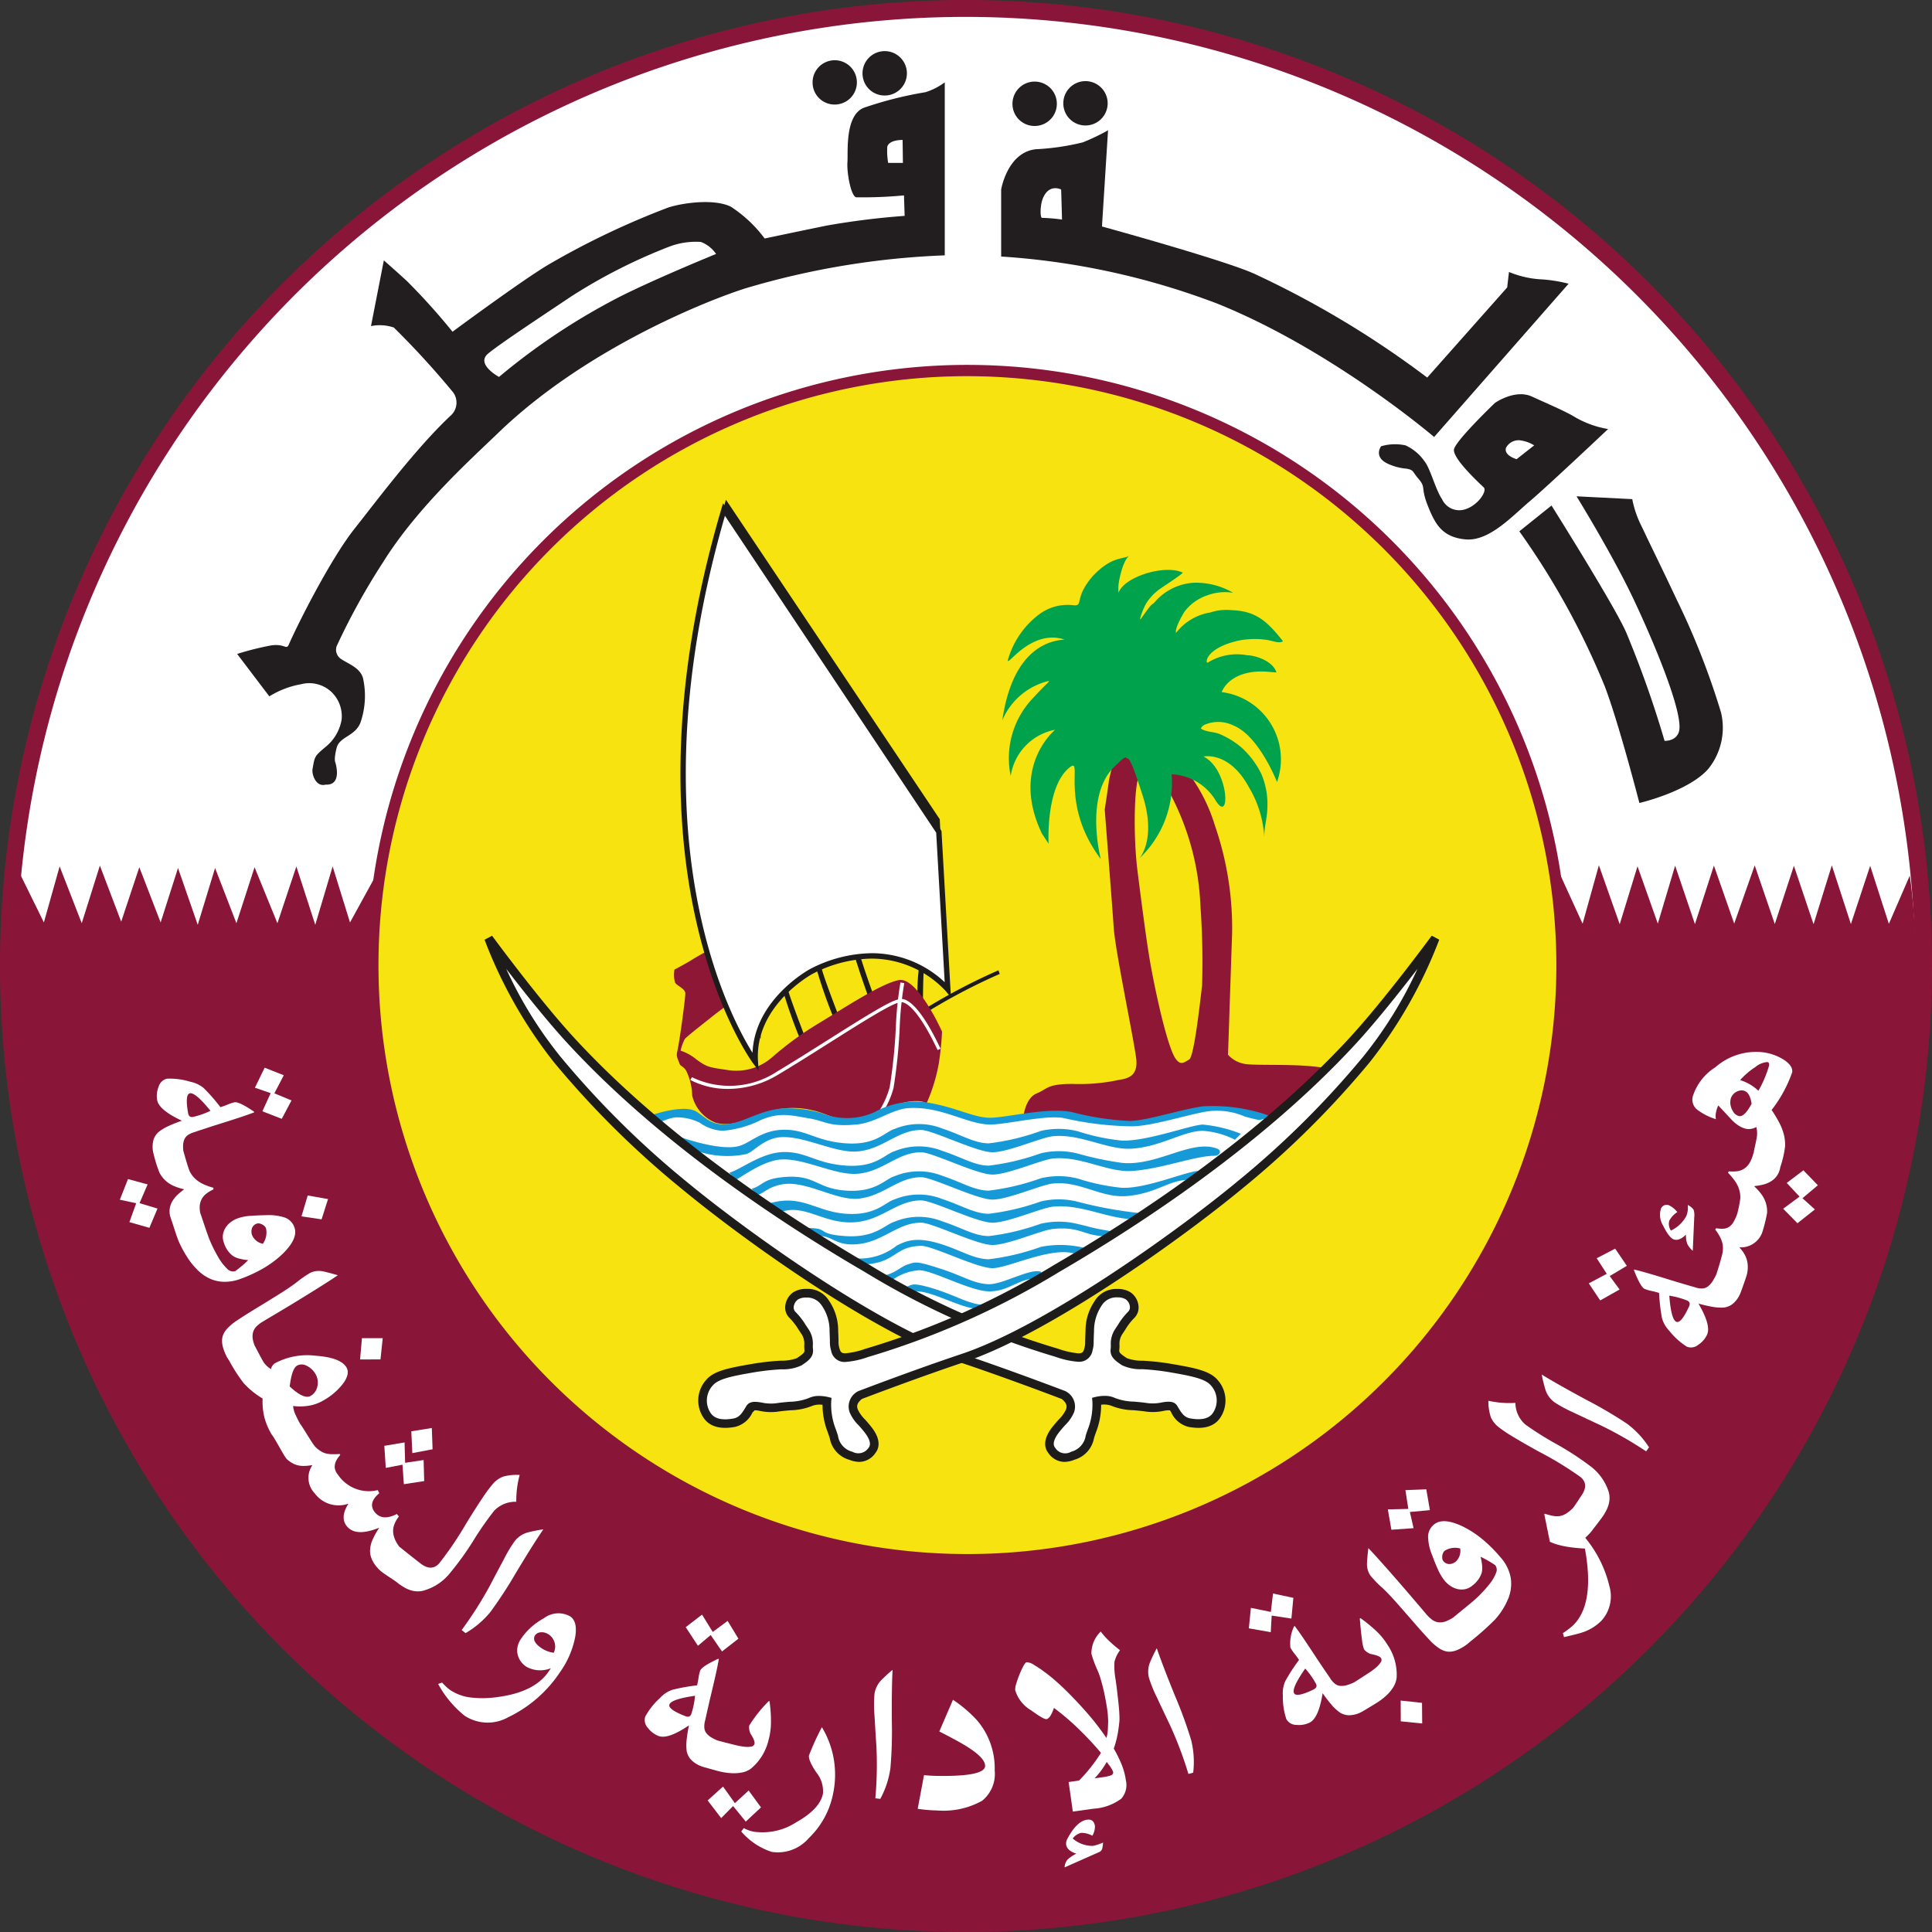<svg xmlns="http://www.w3.org/2000/svg" width="186.049" height="186.049" viewBox="0 0 186.049 186.049">
  <rect x="0" y="0" width="186.049" height="186.049" fill="#333333" stroke="none"/>
  <g id="menu-logo" transform="translate(-621.309 -197.229)">
    <g id="Group_1" data-name="Group 1" transform="translate(621.728 198.051)">
      <path id="Path_1" data-name="Path 1" d="M808.008,291.871c0,50.646-41.458,91.7-92.6,91.7s-92.6-41.058-92.6-91.7,41.458-91.7,92.6-91.7S808.008,241.226,808.008,291.871Z" transform="translate(-622.808 -200.169)" fill="#fff"/>
    </g>
    <g id="Group_4" data-name="Group 4" transform="translate(622.033 280.546)">
      <g id="Group_3" data-name="Group 3" transform="translate(0)">
        <g id="Group_2" data-name="Group 2">
          <path id="Path_2" data-name="Path 2" d="M625.132,496.274l2.269,4.611,1.517-5.393,2.128,5.47,1.747-5.547,2.053,5.4,1.745-5.245,2.053,5.318,1.673-5.242,1.9,5.47,1.67-5.47,2.055,5.319,1.747-5.395,2.2,5.395,1.824-5.47,1.822,5.621,1.673-5.621,1.672,5.393,2.621-4.767s-5.713,66.142,63.575,66.142c0,0,53.691-9.582,50.548-63.129l-.517-3.524,2.47,5.4,1.568-5.629,2.006,5.679,1.713-5.581L782.821,501l1.666-5.58,1.908,5.63,1.827-5.638L790.177,501l1.974-5.608,1.935,5.65,1.839-5.608,1.893,5.626,1.76-5.668,1.837,5.65,1.855-5.608,1.8,5.586,2.014-4.641s11.675,71.555-65.855,97.85c0,0-62.078,20.6-103.283-39.849,0,0-15-19.927-13.995-56.9Z" transform="translate(-623.899 -495.375)" fill="#891638"/>
        </g>
      </g>
    </g>
    <g id="Group_7" data-name="Group 7" transform="translate(657.208 232.91)">
      <g id="Group_6" data-name="Group 6" transform="translate(0 0)">
        <g id="Group_5" data-name="Group 5">
          <path id="Path_3" data-name="Path 3" d="M749.772,382.168a57.26,57.26,0,1,1,57.25,57.26A57.255,57.255,0,0,1,749.772,382.168Z" transform="translate(-749.772 -324.913)" fill="#f6e30f"/>
        </g>
      </g>
    </g>
    <g id="Group_10" data-name="Group 10" transform="translate(656.665 232.369)">
      <g id="Group_9" data-name="Group 9" transform="translate(0)">
        <g id="Group_8" data-name="Group 8">
          <path id="Path_4" data-name="Path 4" d="M805.622,438.574a57.8,57.8,0,1,1,57.813-57.8A57.865,57.865,0,0,1,805.622,438.574Zm0-114.515a56.715,56.715,0,1,0,56.726,56.713A56.774,56.774,0,0,0,805.622,324.06Z" transform="translate(-747.828 -322.976)" fill="#891638"/>
        </g>
      </g>
    </g>
    <g id="Group_43" data-name="Group 43" transform="translate(644.148 202.209)">
      <g id="Group_17" data-name="Group 17" transform="translate(55.412 0.869)">
        <g id="Group_13" data-name="Group 13">
          <g id="Group_12" data-name="Group 12">
            <g id="Group_11" data-name="Group 11">
              <path id="Path_5" data-name="Path 5" d="M901.325,220.267a2.133,2.133,0,1,1,2.126,2.11A2.117,2.117,0,0,1,901.325,220.267Z" transform="translate(-901.325 -218.159)" fill="#221e20"/>
            </g>
          </g>
        </g>
        <g id="Group_16" data-name="Group 16" transform="translate(2.126 2.108)">
          <g id="Group_15" data-name="Group 15">
            <g id="Group_14" data-name="Group 14">
              <path id="Path_6" data-name="Path 6" d="M908.934,225.7" transform="translate(-908.934 -225.701)" fill="#221e20"/>
            </g>
          </g>
        </g>
      </g>
      <g id="Group_24" data-name="Group 24" transform="translate(60.221 0)">
        <g id="Group_20" data-name="Group 20">
          <g id="Group_19" data-name="Group 19">
            <g id="Group_18" data-name="Group 18">
              <path id="Path_7" data-name="Path 7" d="M918.534,217.158a2.137,2.137,0,1,1,2.138,2.11A2.124,2.124,0,0,1,918.534,217.158Z" transform="translate(-918.534 -215.051)" fill="#221e20"/>
            </g>
          </g>
        </g>
        <g id="Group_23" data-name="Group 23" transform="translate(2.138 2.107)">
          <g id="Group_22" data-name="Group 22">
            <g id="Group_21" data-name="Group 21">
              <path id="Path_8" data-name="Path 8" d="M926.184,222.592" transform="translate(-926.184 -222.592)" fill="#221e20"/>
            </g>
          </g>
        </g>
      </g>
      <g id="Group_27" data-name="Group 27" transform="translate(74.661 2.936)">
        <g id="Group_26" data-name="Group 26">
          <g id="Group_25" data-name="Group 25">
            <path id="Path_9" data-name="Path 9" d="M970.209,227.657a2.137,2.137,0,1,1,2.139,2.114A2.121,2.121,0,0,1,970.209,227.657Z" transform="translate(-970.209 -225.556)" fill="#221e20"/>
          </g>
        </g>
      </g>
      <g id="Group_30" data-name="Group 30" transform="translate(79.557 2.891)">
        <g id="Group_29" data-name="Group 29">
          <g id="Group_28" data-name="Group 28">
            <path id="Path_10" data-name="Path 10" d="M987.728,227.51a2.135,2.135,0,1,1,2.147,2.1A2.127,2.127,0,0,1,987.728,227.51Z" transform="translate(-987.728 -225.398)" fill="#221e20"/>
          </g>
        </g>
      </g>
      <g id="Group_33" data-name="Group 33" transform="translate(123.468 42.814)">
        <g id="Group_32" data-name="Group 32">
          <g id="Group_31" data-name="Group 31">
            <path id="Path_11" data-name="Path 11" d="M1150.375,368.259l5.366.272a9.936,9.936,0,0,0,.935,2.687c.827,1.765,1.755,3.611,3.34,6.977a72.736,72.736,0,0,1,4.274,10.884,6.312,6.312,0,0,1-1.241,5.446c-1.931,2.179-6.621,3.267-6.621,3.267s-2.01-7.806-3.352-11.279a73.453,73.453,0,0,0-8.21-14.882l3.1-2.485s6.151,9.782,7.2,12.244a100.223,100.223,0,0,1,3.687,10.419s1.323.066,1.433-1.162c.16-1.986-2.348-8.091-4.407-12.453C1153.836,373.861,1150.375,368.259,1150.375,368.259Z" transform="translate(-1144.864 -368.259)" fill="#221e20"/>
          </g>
        </g>
      </g>
      <g id="Group_36" data-name="Group 36" transform="translate(73.574 7.565)">
        <g id="Group_35" data-name="Group 35">
          <g id="Group_34" data-name="Group 34">
            <path id="Path_12" data-name="Path 12" d="M1018.481,256.486a9.443,9.443,0,0,1-3.262-.717l-.173,1.488-7.7,8.68a91.611,91.611,0,0,0-16.659-10c-2.935-1.327-14.662-4.55-14.662-4.55l.585-9.262a20.79,20.79,0,0,1-2.425,1.16,23.424,23.424,0,0,1-4.518.662c-2.76.294-3.35,3.884-3.35,3.884v6.449a71.238,71.238,0,0,1,20.848,4.549c11.06,4.464,20.846,12.829,20.846,12.829l12.951-14.76A14.394,14.394,0,0,0,1018.481,256.486Zm-48.223-5.93c-.212,0-.192-1.256.085-1.9.611-1.436,1.752-.828,1.752-.828l.085,2.891A17.706,17.706,0,0,0,970.259,250.556Z" transform="translate(-966.32 -242.122)" fill="#221e20"/>
          </g>
        </g>
      </g>
      <g id="Group_39" data-name="Group 39" transform="translate(109.951 32.987)">
        <g id="Group_38" data-name="Group 38">
          <g id="Group_37" data-name="Group 37">
            <path id="Path_13" data-name="Path 13" d="M1115.38,335.3c-.823-.528-3.008-1.454-4.136-1.978-1.644-.766-3.584.609-3.584.609s-3.666,3.508-3.931,4.43c-.235.856,2.51,3.366,2.861,3.707.335.337-.515,1.65-1.679,2.063a1.825,1.825,0,0,1-2.344-.943c-.583-.838-1.11-2.839-1.6-3.517a4.542,4.542,0,0,0-1.912-1.656,4.756,4.756,0,0,0-2.354.085s-.748.991.589,1.655a5.36,5.36,0,0,0,1.9.507c.679.144.5.261,1.1.957.763.883.2.815.9,2.584s1.38,3.062,3.651,3.266,4.493-2.252,6.184-3.68,7.535-6.946,7.535-6.946A9.471,9.471,0,0,1,1115.38,335.3Zm-5.63,4.044s-1.239-.34-1.025-1.088a1.369,1.369,0,0,1,1.286-.734,3.324,3.324,0,0,1,1.431.493Z" transform="translate(-1096.493 -333.093)" fill="#221e20"/>
          </g>
        </g>
      </g>
      <g id="Group_42" data-name="Group 42" transform="translate(0 2.948)">
        <g id="Group_41" data-name="Group 41">
          <g id="Group_40" data-name="Group 40">
            <path id="Path_14" data-name="Path 14" d="M769.322,226.55a36.487,36.487,0,0,0-5.939,1.5c-1.85.748-1.506,4.284-1.579,5.239s.316,3.22.831,3.382a42.028,42.028,0,0,0,4.615-.183l.062,1.972a74.444,74.444,0,0,0-7.528.939c-2.848.584-5.952,1.24-5.952,1.24a12.582,12.582,0,0,0-3.258-3.063c-1.51-.749-4.39-.428-5.992.068a77.3,77.3,0,0,0-11.571,5.511c-2.619,1.562-9.237,6.463-9.237,6.463a62.012,62.012,0,0,0-4.409-4.9c-1.325-1.207-2.205-1.973-2.205-1.973l-1.237,6.33a4.216,4.216,0,0,1,2.2.138,81.913,81.913,0,0,1,5.721,6.257,1.674,1.674,0,0,1-.276,2.249c-3.386,3.182-7.221,8.341-9.169,10.788-2.344,2.927-5.529,9.263-6.4,11.256-.232.517-.414-.139-1.715.066a27.823,27.823,0,0,0-3.25.817l3.1,4.084a8.677,8.677,0,0,1,3.078-1.173,3.117,3.117,0,0,1,2.92.766,3.25,3.25,0,0,1,.964,2.649,4.316,4.316,0,0,1-1.581,2.655c-1.04.882-1.013.893-1.222,2.12-.081.517.339,1.739,1.256,1.483,1.679.089.929-2.173.929-2.173s-.141-.274.137-1.363,1.718-1.09,2.273-2.379a7.884,7.884,0,0,0,.267-4.335c-.284-1.024-1.436-1.381-2.128-1.856a1.065,1.065,0,0,1-.412-1.225,64.438,64.438,0,0,1,4.48-8.1c3.3-5.308,8.661-10.1,11.019-12.383,8.469-8.2,20.3-12.848,23.882-13.981a77.231,77.231,0,0,1,19.18-3.173V225.6A6.178,6.178,0,0,1,769.322,226.55Zm-3.595,6.808a6.338,6.338,0,0,1-.083-1.57c.208-.68,1.472-.638,1.472-.638l.03,2.208Zm-25.71,12.82a62.91,62.91,0,0,0-11.765,7.791s-2.29-1.228-1.04-2.255c1.235-1.017,5.262-3.663,8-5.5a52.42,52.42,0,0,1,9.372-4.766,7.2,7.2,0,0,1,3.106-.478,3.085,3.085,0,0,1,1.463,1.159S743.556,244.408,740.018,246.179Z" transform="translate(-703.036 -225.6)" fill="#221e20"/>
          </g>
        </g>
      </g>
    </g>
    <g id="Group_46" data-name="Group 46" transform="translate(621.309 197.229)">
      <g id="Group_45" data-name="Group 45" transform="translate(0)">
        <g id="Group_44" data-name="Group 44">
          <path id="Path_15" data-name="Path 15" d="M714.327,383.278a93.025,93.025,0,1,1,93.031-93.024A93.126,93.126,0,0,1,714.327,383.278Zm0-184.423a91.4,91.4,0,1,0,91.4,91.4A91.5,91.5,0,0,0,714.327,198.855Z" transform="translate(-621.309 -197.229)" fill="#891638"/>
        </g>
      </g>
    </g>
    <g id="Group_151" data-name="Group 151" transform="translate(667.965 245.351)">
      <g id="Group_49" data-name="Group 49" transform="translate(42.702 45.319)">
        <g id="Group_48" data-name="Group 48">
          <g id="Group_47" data-name="Group 47">
            <path id="Path_16" data-name="Path 16" d="M941.265,535.45l-.192-.317a57.5,57.5,0,0,1,6.785-3.529l.133.346A57.081,57.081,0,0,0,941.265,535.45Z" transform="translate(-941.073 -531.604)" fill="#1d1c1a"/>
          </g>
        </g>
      </g>
      <g id="Group_62" data-name="Group 62" transform="translate(28.692 43.752)">
        <g id="Group_52" data-name="Group 52" transform="translate(0 3.352)">
          <g id="Group_51" data-name="Group 51">
            <g id="Group_50" data-name="Group 50">
              <path id="Path_17" data-name="Path 17" d="M892.566,542.655a47.477,47.477,0,0,1-1.628-4.662h.518c.02.275.836,2.512,1.593,4.475Z" transform="translate(-890.938 -537.993)" fill="#1d1c1a"/>
            </g>
          </g>
        </g>
        <g id="Group_55" data-name="Group 55" transform="translate(13.015 1.178)">
          <g id="Group_54" data-name="Group 54">
            <g id="Group_53" data-name="Group 53">
              <path id="Path_18" data-name="Path 18" d="M938.029,533.376l-.517,0a17.446,17.446,0,0,1,.151-3.158l.465.226C938.08,530.613,938.037,532.074,938.029,533.376Z" transform="translate(-937.512 -530.214)" fill="#1d1c1a"/>
            </g>
          </g>
        </g>
        <g id="Group_58" data-name="Group 58" transform="translate(3.286 1.447)">
          <g id="Group_57" data-name="Group 57">
            <g id="Group_56" data-name="Group 56">
              <path id="Path_19" data-name="Path 19" d="M904.325,535.836a47.5,47.5,0,0,1-1.627-4.661h.517c.02.275.836,2.513,1.593,4.476Z" transform="translate(-902.698 -531.175)" fill="#1d1c1a"/>
            </g>
          </g>
        </g>
        <g id="Group_61" data-name="Group 61" transform="translate(6.935)">
          <g id="Group_60" data-name="Group 60">
            <g id="Group_59" data-name="Group 59">
              <path id="Path_20" data-name="Path 20" d="M917.116,530.194c-.319-.891-1.363-3.825-1.363-4.2h.517c.018.249.7,2.258,1.333,4.02Z" transform="translate(-915.753 -525.998)" fill="#1d1c1a"/>
            </g>
          </g>
        </g>
      </g>
      <g id="Group_65" data-name="Group 65" transform="translate(18.245 43.456)">
        <g id="Group_64" data-name="Group 64">
          <g id="Group_63" data-name="Group 63">
            <path id="Path_21" data-name="Path 21" d="M856.755,524.939s-1,.545-1.517.875-1.637.917-1.637.917a2.822,2.822,0,0,0,.057,1.253c.2.321.99.584.99,1.041s-.521,4.467-.787,5.638c-.1.459.067.657.2,1.053s.266.192.655.721a5.809,5.809,0,0,1,.592,2.423,3.725,3.725,0,0,0,2.287,2.624c1.055.279,2.239.085,4.2-.786a8.283,8.283,0,0,1,5.182-.4c1.7.4,2.426,1.245,4.592.79,1.2-.264,3.076-1.443,4.586-1.64s1.706.2,1.706.2a16.669,16.669,0,0,0,1.183-3.8,28.633,28.633,0,0,0,.326-3.144s-2.36-5.3-4.165-4.96c-1.617.309-4.816,2.4-7.505,4.036a31.551,31.551,0,0,0-4.719,3.416,5.227,5.227,0,0,1-4.151,1.223c-1.832-.275-2.055-.251-3.109-1.031a4.73,4.73,0,0,0-1.529-.851,4.7,4.7,0,0,1,.4-1.113c.2-.258,1.768-1.472,2.412-1.989.856-.686,1.458-1.114,1.458-1.114a15.8,15.8,0,0,0-.6-1.546,3.947,3.947,0,0,1-.531-1.438C856.985,526.089,856.755,524.939,856.755,524.939Z" transform="translate(-853.553 -524.939)" fill="#8e1735"/>
          </g>
        </g>
      </g>
      <g id="Group_68" data-name="Group 68" transform="translate(51.887 24.595)">
        <g id="Group_67" data-name="Group 67">
          <g id="Group_66" data-name="Group 66">
            <path id="Path_22" data-name="Path 22" d="M997.053,492.166s-2.305-.01-3.924,0c-1.84.012-1.444-.758-3.937-.03a12.688,12.688,0,0,1-4.019.826c-2.489.261-2.17-.042-4.132-.241s-1.84-.79-3.846-.788a9,9,0,0,0-3.254.392s.168-1.835,1.282-2.3.989-.917,3.48-.917a17.938,17.938,0,0,0,4.132-.323c.715-.186,2.276-.087,1.964-2.231-.325-2.328-2.035-10.43-2.157-12.591-.1-1.522-.859-11.278-.859-11.278s.322-2.1.39-2.69.662-2.557.662-2.557,1.241.067,1.45.588c.189.526,1.121.654.788,1.439-.482,1.111-.534,5.924-.138,9.106.339,2.678.776,6.079,1.12,8.211.4,2.491,1.7,8.72,2.558,9.9.483.7.851.329,1.306.068s1-5.1,1.24-7.146a75.929,75.929,0,0,0-.163-7.682,25.212,25.212,0,0,0-3.373-11.6c-.623-1.034,0,.069.06-.59s.071-1.113.071-1.113a12.254,12.254,0,0,1,1.311.2,1.9,1.9,0,0,1,.659.2,16.4,16.4,0,0,1,2.682,5.243,30.258,30.258,0,0,1,1.644,10.294c-.116,3.479-.395,11.741-.395,11.741a2.767,2.767,0,0,0,1.9.915c1.314.133,4.815-.063,7.237.331l-5.1,5.1Z" transform="translate(-973.942 -457.444)" fill="#8e1735"/>
          </g>
        </g>
      </g>
      <g id="Group_71" data-name="Group 71" transform="translate(38.101 46.491)">
        <g id="Group_70" data-name="Group 70">
          <g id="Group_69" data-name="Group 69">
            <path id="Path_23" data-name="Path 23" d="M924.924,548.209l-.316-.194a8.238,8.238,0,0,0,.922-2.149,51.872,51.872,0,0,0,.6-6.008,32.957,32.957,0,0,1,.434-4.059l.366.061a33.35,33.35,0,0,0-.429,4,51.326,51.326,0,0,1-.6,6.079A8.459,8.459,0,0,1,924.924,548.209Z" transform="translate(-924.608 -535.799)" fill="#fff"/>
          </g>
        </g>
      </g>
      <g id="Group_74" data-name="Group 74" transform="translate(16.591 58.305)">
        <g id="Group_73" data-name="Group 73">
          <g id="Group_72" data-name="Group 72">
            <path id="Path_24" data-name="Path 24" d="M847.635,579.565a3.786,3.786,0,0,1,4.221-.2c2.285,1.364,3.815.682,5.879-.166a7.5,7.5,0,0,1,6.1.092,5.343,5.343,0,0,0,4.516-.037,8.936,8.936,0,0,1,7.925-.5c4.386,1.641,4.2.792,5.362.608a19.566,19.566,0,0,1,8.681.2c3.944,1.106,9.326-1.051,9.326-1.051s3.982-.515,6.6.811c0,0-14.981,13.372-29.465,19.406C876.78,598.732,851.939,584.968,847.635,579.565Z" transform="translate(-847.635 -578.076)" fill="#fff"/>
          </g>
        </g>
      </g>
      <g id="Group_120" data-name="Group 120" transform="translate(15.925 57.953)">
        <g id="Group_79" data-name="Group 79" transform="translate(2.971 2.173)">
          <g id="Group_78" data-name="Group 78">
            <g id="Group_77" data-name="Group 77">
              <g id="Group_76" data-name="Group 76">
                <g id="Group_75" data-name="Group 75">
                  <path id="Path_25" data-name="Path 25" d="M855.885,585.851s3.791,1.368,5.624.849c1.127-.319,2.205-1.566,4.372-1.566s3.046,1.113,5.932,1.31,3.753-1.123,4.669-1.386a6.07,6.07,0,0,1,4.583-.043c1.9.626,3.115,1.429,4.489,1.429a22.3,22.3,0,0,0,5-1.192,7.493,7.493,0,0,1,3.623.045,19.949,19.949,0,0,0,4.179.879c2.406.1,6.7-1.528,7.82-1.54a13.436,13.436,0,0,1,3.655.887l-.572.576a8,8,0,0,0-3.083-.859c-1.9,0-4.046,1.544-6.875,1.718-2.329.143-4.9-1.457-7.56-1.2-1.116.107-4.332,1.546-5.839,1.546s-5.773-2.147-6.872-2.147c-2.237,0-3.608,1.8-6.011,2.059-2.166.239-5.067-1.457-7.388-1.37-1.724.063-2.688,1.414-3.437,1.633a9.059,9.059,0,0,1-4.894-.347Z" transform="translate(-855.885 -584.59)" fill="#169ad7"/>
                </g>
              </g>
            </g>
          </g>
        </g>
        <g id="Group_84" data-name="Group 84" transform="translate(7.65 4.324)">
          <g id="Group_83" data-name="Group 83">
            <g id="Group_82" data-name="Group 82">
              <g id="Group_81" data-name="Group 81">
                <g id="Group_80" data-name="Group 80">
                  <path id="Path_26" data-name="Path 26" d="M872.627,594.823c1.123-.313,3.151-1.994,5.317-1.994s3.046,1.113,5.932,1.31,3.753-1.122,4.669-1.39a6.126,6.126,0,0,1,4.584-.034c1.9.62,3.115,1.425,4.489,1.425a22.743,22.743,0,0,0,5-1.186,7.4,7.4,0,0,1,3.623.04,30.7,30.7,0,0,0,4.179.877c3.425.353,6.7-2.314,9.188-1.366.488.188.26.685-.255.685-1.9,0-5.159,1.293-7.988,1.465-2.33.139-4.9-1.465-7.56-1.2-1.117.109-4.332,1.546-5.839,1.546s-5.773-2.148-6.872-2.148c-2.237,0-3.607,1.807-6.011,2.061-2.166.234-5.067-1.459-7.388-1.37-1.725.063-3.768,1.622-4.463,1.974Z" transform="translate(-872.627 -592.29)" fill="#169ad7"/>
                </g>
              </g>
            </g>
          </g>
        </g>
        <g id="Group_89" data-name="Group 89" transform="translate(9.796 6.688)">
          <g id="Group_88" data-name="Group 88">
            <g id="Group_87" data-name="Group 87">
              <g id="Group_86" data-name="Group 86">
                <g id="Group_85" data-name="Group 85">
                  <path id="Path_27" data-name="Path 27" d="M880.309,602.466c1.13-.319,1.015-.962,3.17-1.136,3.011-.24,3.046,1.113,5.932,1.31s3.753-1.128,4.67-1.388a6.108,6.108,0,0,1,4.584-.04c1.9.627,3.115,1.429,4.489,1.429a22.739,22.739,0,0,0,5-1.188,7.424,7.424,0,0,1,3.623.042,19.946,19.946,0,0,0,4.179.873c2.406.1,6.264-1.608,7.384-1.619l-.942.859c-1.9,0-3.017,1.265-5.843,1.548-2.574.252-4.555-1.465-7.213-1.2-1.117.105-4.332,1.548-5.839,1.548s-5.773-2.154-6.871-2.154c-2.237,0-3.608,1.811-6.011,2.063-2.166.234-5.1-1.8-7.388-1.372-1.372.259-1.657.818-2.4,1.028Z" transform="translate(-880.309 -600.749)" fill="#169ad7"/>
                </g>
              </g>
            </g>
          </g>
        </g>
        <g id="Group_94" data-name="Group 94" transform="translate(11.599 8.961)">
          <g id="Group_93" data-name="Group 93">
            <g id="Group_92" data-name="Group 92">
              <g id="Group_91" data-name="Group 91">
                <g id="Group_90" data-name="Group 90">
                  <path id="Path_28" data-name="Path 28" d="M886.759,609.7c3.094-.859,4.414.836,7.3,1.028s3.753-1.121,4.669-1.386a6.1,6.1,0,0,1,4.584-.036c1.9.626,3.115,1.422,4.489,1.422a22.989,22.989,0,0,0,5-1.184,7.42,7.42,0,0,1,3.623.042,39.574,39.574,0,0,0,5.731,1.057l-.607.6c-2.408-.087-4.9-1.461-7.56-1.2-1.117.109-4.332,1.545-5.839,1.545s-5.773-2.148-6.872-2.148c-2.236,0-3.618,1.74-6.011,2.065-3.184.425-5.067-1.8-7.475-.95Z" transform="translate(-886.759 -608.88)" fill="#169ad7"/>
                </g>
              </g>
            </g>
          </g>
        </g>
        <g id="Group_99" data-name="Group 99" transform="translate(15.206 11.109)">
          <g id="Group_98" data-name="Group 98">
            <g id="Group_97" data-name="Group 97">
              <g id="Group_96" data-name="Group 96">
                <g id="Group_95" data-name="Group 95">
                  <path id="Path_29" data-name="Path 29" d="M899.668,617.643c2.163,0,.722.572,3.608.774s3.838-1.123,4.754-1.388a6.078,6.078,0,0,1,4.584-.032c1.9.618,3.115,1.42,4.489,1.42a22.611,22.611,0,0,0,5-1.188,7.57,7.57,0,0,1,3.623.039c1.171.265,1.206.35,2.886.634.52.083-.345.515-.345.515-1.97,0-2.319-.95-4.977-.687-1.117.107-4.332,1.545-5.839,1.545s-5.773-2.15-6.872-2.15c-2.237,0-3.608,1.8-6.011,2.059-2.167.238-2.493-.768-3.7-.768Z" transform="translate(-899.668 -616.568)" fill="#169ad7"/>
                </g>
              </g>
            </g>
          </g>
        </g>
        <g id="Group_104" data-name="Group 104" transform="translate(19.761 13.324)">
          <g id="Group_103" data-name="Group 103">
            <g id="Group_102" data-name="Group 102">
              <g id="Group_101" data-name="Group 101">
                <g id="Group_100" data-name="Group 100">
                  <path id="Path_30" data-name="Path 30" d="M915.966,626.275A5.722,5.722,0,0,0,920,625.028c.823-.386,1.809-.929,4.359-.093,1.9.62,3.115,1.424,4.489,1.424a22.745,22.745,0,0,0,5-1.188,9.6,9.6,0,0,1,4.109.075l-.775.6c-2.236-.776-6.478,1.374-7.985,1.374s-5.773-2.168-6.872-2.149c-2.488.044-2.4,1.507-5.108,1.764Z" transform="translate(-915.966 -624.495)" fill="#169ad7"/>
                </g>
              </g>
            </g>
          </g>
        </g>
        <g id="Group_109" data-name="Group 109" transform="translate(22.291 15.507)">
          <g id="Group_108" data-name="Group 108">
            <g id="Group_107" data-name="Group 107">
              <g id="Group_106" data-name="Group 106">
                <g id="Group_105" data-name="Group 105">
                  <path id="Path_31" data-name="Path 31" d="M925.022,633.619c1.5-.3,1.712-.873,2.618-1.156.687-.214.738-.333,3.286.505,1.9.62,3.111,1.422,4.495,1.422,1.369,0,4.036-1.6,4.984-1.184.163.071-.653.633-.653.633-1.634.126-2.534,1.243-4.332,1.243-1.9,0-5.8-2.233-6.918-2.019a4.975,4.975,0,0,0-2.448.945Z" transform="translate(-925.022 -632.307)" fill="#169ad7"/>
                </g>
              </g>
            </g>
          </g>
        </g>
        <g id="Group_114" data-name="Group 114" transform="translate(24.78 17.615)">
          <g id="Group_113" data-name="Group 113">
            <g id="Group_112" data-name="Group 112">
              <g id="Group_111" data-name="Group 111">
                <g id="Group_110" data-name="Group 110">
                  <path id="Path_32" data-name="Path 32" d="M933.929,640.045c.477-.132.392-.5,2.944.331,1.9.624,3.111,1.428,4.488,1.428l-.684.384c-1.507,0-4.423-1.76-5.931-1.673Z" transform="translate(-933.929 -639.848)" fill="#169ad7"/>
                </g>
              </g>
            </g>
          </g>
        </g>
        <g id="Group_119" data-name="Group 119">
          <g id="Group_118" data-name="Group 118">
            <g id="Group_117" data-name="Group 117">
              <g id="Group_116" data-name="Group 116">
                <g id="Group_115" data-name="Group 115">
                  <path id="Path_33" data-name="Path 33" d="M845.253,578.179s3.231-1.16,4.474-.394c.974.618,1.445,1.31,2.871,1.212,1.67-.117,3.077-1.293,5.379-1.513a11.765,11.765,0,0,1,3.867.463,6.421,6.421,0,0,0,5.058-.117,8.071,8.071,0,0,1,5.369-.865c2.555.456,4.207,1.412,5.716,1.412,1.637,0,5.473-1.021,7.9-.548a26.755,26.755,0,0,0,5.668.861c1.8-.089,4.974-1.158,6.993-1.415a16.388,16.388,0,0,1,5.393.6,6.327,6.327,0,0,1,1.241.461l-1.265.261s-.5-.089-1.374-.337a6.737,6.737,0,0,0-3.956-.435c-2.03.4-5.145,1.378-6.951,1.378a30.8,30.8,0,0,1-6.443-.774c-1.7-.392-5.828.661-7.3.6-2.185-.081-4.592-1.756-7.688-1.582-1.651.089-3.172,1.414-5.064,1.582-2.686.246-2.958-.331-4.6-.6s-2.756-.618-4.6.168a9.926,9.926,0,0,1-3.649,1.034,4.04,4.04,0,0,1-2.233-.772,4.917,4.917,0,0,0-2.361-.517,4.436,4.436,0,0,0-1.508.517Z" transform="translate(-845.253 -576.815)" fill="#169ad7"/>
                </g>
              </g>
            </g>
          </g>
        </g>
      </g>
      <g id="Group_135" data-name="Group 135" transform="translate(0 41.987)">
        <g id="Group_127" data-name="Group 127">
          <g id="Group_123" data-name="Group 123" transform="translate(0.39 0.245)">
            <g id="Group_122" data-name="Group 122">
              <g id="Group_121" data-name="Group 121">
                <path id="Path_34" data-name="Path 34" d="M789.659,520.557a43.767,43.767,0,0,0,6.609,11.671,87.965,87.965,0,0,0,12.115,12.026c6.459,5.342,18.885,14.111,26.771,16.736,4.649,1.554,9.911,3.568,9.911,3.568a1.26,1.26,0,0,1,.593,1.5,9.6,9.6,0,0,1-1.45,1.905c-.585.784-.689,1.445-.318,1.9a1.511,1.511,0,0,0,2.028.525c1.52-.608,1.373-1.182,1.9-2.56a6.845,6.845,0,0,0,.4-2.7,2.764,2.764,0,0,1,1.6.081,12.983,12.983,0,0,0,3.244.525c1.309.2,2.224-.463,2.558.062s.656,1.247,1.529,1.407a2.424,2.424,0,0,0,2.6-.687,2.555,2.555,0,0,0-.2-3.148c-.656-.786-2.033-1.049-4.33-1.441s-3.726-.2-4.325-.59-.986-.657-.922-1.178a2.894,2.894,0,0,1,.4-1.77,8.231,8.231,0,0,1,1.176-1.576,1.239,1.239,0,0,0-.322-1.834,2.236,2.236,0,0,0-2.822.657,4.741,4.741,0,0,0-.853,2.754,6.977,6.977,0,0,1-.13,1.77c-.261,1.045-1.1.913-3.014.326a77.2,77.2,0,0,1-18.3-8.133c-9.991-5.82-20.593-13.364-28.4-21.808C794.261,526.831,789.659,520.557,789.659,520.557Z" transform="translate(-789.659 -520.557)" fill="#fff"/>
              </g>
            </g>
          </g>
          <g id="Group_126" data-name="Group 126">
            <g id="Group_125" data-name="Group 125">
              <g id="Group_124" data-name="Group 124">
                <path id="Path_35" data-name="Path 35" d="M844.1,570.35a1.9,1.9,0,0,1-1.537-.859c-.285-.352-.631-1.14.311-2.4.227-.3.462-.564.678-.807a3.388,3.388,0,0,0,.711-.981c.111-.33.08-.616-.407-1.01-.593-.226-5.511-2.094-9.835-3.54-8.077-2.688-20.514-11.525-26.9-16.809a88.547,88.547,0,0,1-12.168-12.078,44.577,44.577,0,0,1-6.682-11.8l.724-.385c.045.063,4.627,6.3,8.023,9.957,8.688,9.4,20.188,17,28.305,21.731a76.95,76.95,0,0,0,18.211,8.094,7.863,7.863,0,0,0,1.918.434c.355,0,.484-.1.574-.463a2.066,2.066,0,0,0,.083-.689c.005-.212.012-.517.035-1a5.026,5.026,0,0,1,.856-2.849,2.429,2.429,0,0,1,2.216-1.2,2.31,2.31,0,0,1,1.245.313,1.822,1.822,0,0,1,.785,1.308,1.414,1.414,0,0,1-.4,1.165,5.635,5.635,0,0,0-.859,1.109l-.264.4a1.707,1.707,0,0,0-.308,1.12,3.6,3.6,0,0,1-.023.476c-.029.234.122.369.74.778a4.254,4.254,0,0,0,1.536.242,23.92,23.92,0,0,1,2.63.286c2.426.413,3.834.691,4.578,1.583a2.966,2.966,0,0,1,.223,3.647c-.572.826-1.572,1.115-3.017.861a2.487,2.487,0,0,1-1.685-1.4l-.12-.2a2.216,2.216,0,0,0-.6.05,4.952,4.952,0,0,1-1.673.076c-.437-.067-.856-.1-1.249-.137a5.888,5.888,0,0,1-2.12-.428,2.07,2.07,0,0,0-.987-.1,7.3,7.3,0,0,1-.439,2.5c-.105.272-.182.51-.251.723a2.659,2.659,0,0,1-1.887,2.076A2.711,2.711,0,0,1,844.1,570.35Zm-53.746-47.487a39.787,39.787,0,0,0,5.229,8.467A87.849,87.849,0,0,0,807.642,543.3c6.1,5.043,18.724,14.027,26.638,16.662,4.6,1.539,9.875,3.554,9.928,3.574l.106.059a1.659,1.659,0,0,1,.731,1.961,3.84,3.84,0,0,1-.879,1.271c-.2.226-.421.472-.633.752-.26.348-.649.994-.326,1.391a1.136,1.136,0,0,0,1.557.4,1.886,1.886,0,0,0,1.4-1.562c.073-.225.155-.476.265-.762a6.5,6.5,0,0,0,.375-2.515l-.03-.352.342-.086a3.965,3.965,0,0,1,.859-.1,2.288,2.288,0,0,1,1.025.211,5.4,5.4,0,0,0,1.819.343c.409.035.845.074,1.3.143a4.159,4.159,0,0,0,1.406-.072c.74-.129,1.186-.076,1.439.322l.13.213c.279.464.543.9,1.124,1.008,1.083.194,1.812.029,2.188-.515a2.156,2.156,0,0,0-.177-2.647c-.557-.667-1.914-.928-4.082-1.3a23.557,23.557,0,0,0-2.545-.276,4.187,4.187,0,0,1-1.938-.376c-.618-.41-1.2-.8-1.1-1.575a2.808,2.808,0,0,0,.015-.369,2.514,2.514,0,0,1,.445-1.578l.262-.4a6.416,6.416,0,0,1,.967-1.243.594.594,0,0,0,.161-.5.985.985,0,0,0-.419-.7,1.529,1.529,0,0,0-.787-.175,1.672,1.672,0,0,0-1.446.689,4.408,4.408,0,0,0-.8,2.571c-.023.474-.029.772-.035.98a2.8,2.8,0,0,1-.11.879,1.3,1.3,0,0,1-1.374,1.083,8.1,8.1,0,0,1-2.16-.47,77.683,77.683,0,0,1-18.386-8.171c-8.166-4.756-19.739-12.414-28.5-21.884C794.409,528.051,792.014,525.028,790.351,522.863Z" transform="translate(-788.265 -519.681)" fill="#1d1c1a"/>
              </g>
            </g>
          </g>
        </g>
        <g id="Group_134" data-name="Group 134" transform="translate(20.584)">
          <g id="Group_130" data-name="Group 130" transform="translate(0.416 0.245)">
            <g id="Group_129" data-name="Group 129">
              <g id="Group_128" data-name="Group 128">
                <path id="Path_36" data-name="Path 36" d="M933.966,520.557a44,44,0,0,1-6.62,11.671,87.625,87.625,0,0,1-12.114,12.026c-6.45,5.342-18.887,14.111-26.775,16.736-4.646,1.554-9.908,3.568-9.908,3.568a1.254,1.254,0,0,0-.583,1.5,9.493,9.493,0,0,0,1.443,1.905c.59.784.691,1.445.326,1.9a1.524,1.524,0,0,1-2.038.525c-1.524-.608-1.372-1.182-1.9-2.56a6.79,6.79,0,0,1-.411-2.7,2.746,2.746,0,0,0-1.593.081,12.945,12.945,0,0,1-3.241.525c-1.32.2-2.221-.463-2.561.062s-.66,1.247-1.531,1.407a2.422,2.422,0,0,1-2.6-.687,2.546,2.546,0,0,1,.2-3.148c.652-.786,2.031-1.049,4.329-1.441s3.737-.2,4.328-.59.981-.657.917-1.178a2.837,2.837,0,0,0-.387-1.77,8.491,8.491,0,0,0-1.187-1.576,1.242,1.242,0,0,1,.33-1.834,2.228,2.228,0,0,1,2.815.657,4.683,4.683,0,0,1,.851,2.754,6.312,6.312,0,0,0,.141,1.77c.257,1.045,1.094.913,3.017.326a77.324,77.324,0,0,0,18.292-8.133c10-5.82,20.588-13.364,28.4-21.808C929.359,526.831,933.966,520.557,933.966,520.557Z" transform="translate(-863.411 -520.557)" fill="#fff"/>
              </g>
            </g>
          </g>
          <g id="Group_133" data-name="Group 133">
            <g id="Group_132" data-name="Group 132">
              <g id="Group_131" data-name="Group 131">
                <path id="Path_37" data-name="Path 37" d="M877.447,570.35a2.688,2.688,0,0,1-.97-.2,2.645,2.645,0,0,1-1.889-2.077c-.068-.213-.145-.452-.248-.721a7.25,7.25,0,0,1-.449-2.5,2.063,2.063,0,0,0-.983.1,5.888,5.888,0,0,1-2.118.428c-.391.034-.81.07-1.247.137a5.018,5.018,0,0,1-1.679-.076,3.1,3.1,0,0,0-.494-.065l-.215.2a2.5,2.5,0,0,1-1.693,1.405c-1.441.259-2.446-.036-3.013-.859a2.955,2.955,0,0,1,.222-3.649c.738-.891,2.148-1.168,4.576-1.583a24.052,24.052,0,0,1,2.633-.286,4.211,4.211,0,0,0,1.535-.241c.615-.412.765-.547.736-.783a3.594,3.594,0,0,1-.018-.472,1.679,1.679,0,0,0-.3-1.12l-.249-.375a6.008,6.008,0,0,0-.886-1.138,1.4,1.4,0,0,1-.394-1.16,1.827,1.827,0,0,1,.79-1.312,2.284,2.284,0,0,1,1.237-.312,2.4,2.4,0,0,1,2.167,1.112,5.066,5.066,0,0,1,.9,2.937c.023.463.03.763.035.974a1.911,1.911,0,0,0,.089.7c.093.376.221.479.576.479a7.765,7.765,0,0,0,1.922-.434,77.1,77.1,0,0,0,18.205-8.094c8.106-4.719,19.6-12.32,28.307-21.731,3.394-3.661,7.98-9.895,8.026-9.958l.722.386a44.843,44.843,0,0,1-6.692,11.8,88.188,88.188,0,0,1-12.168,12.079c-6.129,5.077-18.854,14.13-26.907,16.809-4.317,1.444-9.229,3.31-9.83,3.539-.485.4-.514.682-.4,1a3.318,3.318,0,0,0,.708.986c.217.244.451.508.676.809.946,1.256.606,2.047.318,2.407A1.915,1.915,0,0,1,877.447,570.35ZM873.559,564a3.934,3.934,0,0,1,.856.1l.341.085-.029.352a6.45,6.45,0,0,0,.385,2.517c.11.286.191.538.263.764a1.874,1.874,0,0,0,1.4,1.559,1.182,1.182,0,0,0,1.562-.4c.319-.4-.072-1.044-.335-1.392-.211-.283-.43-.528-.632-.755a3.81,3.81,0,0,1-.873-1.272,1.65,1.65,0,0,1,.72-1.956l.109-.061c.052-.02,5.323-2.036,9.924-3.574,7.946-2.644,20.559-11.623,26.642-16.662a87.428,87.428,0,0,0,12.062-11.975,39.923,39.923,0,0,0,5.231-8.458c-1.664,2.164-4.056,5.182-6.047,7.329-8.778,9.485-20.341,17.136-28.5,21.884a77.822,77.822,0,0,1-18.379,8.171,8.157,8.157,0,0,1-2.164.47h0a1.3,1.3,0,0,1-1.375-1.092,2.666,2.666,0,0,1-.118-.894c-.005-.206-.013-.5-.034-.955a4.227,4.227,0,0,0-.771-2.521,1.683,1.683,0,0,0-1.473-.74,1.5,1.5,0,0,0-.777.173.994.994,0,0,0-.426.707.592.592,0,0,0,.156.492,6.777,6.777,0,0,1,.991,1.265l.248.372a2.479,2.479,0,0,1,.442,1.588,2.614,2.614,0,0,0,.012.362c.094.773-.482,1.159-1.092,1.569a4.143,4.143,0,0,1-1.946.382,23.618,23.618,0,0,0-2.548.276c-2.171.37-3.529.631-4.08,1.3a2.147,2.147,0,0,0-.177,2.649c.374.541,1.1.71,2.184.514.583-.107.849-.549,1.132-1.018l.122-.2c.26-.4.7-.453,1.439-.324a4.233,4.233,0,0,0,1.412.073c.454-.069.89-.107,1.3-.143a5.4,5.4,0,0,0,1.818-.343A2.278,2.278,0,0,1,873.559,564Z" transform="translate(-861.923 -519.681)" fill="#1d1c1a"/>
              </g>
            </g>
          </g>
        </g>
      </g>
      <g id="Group_138" data-name="Group 138" transform="translate(19.82 48.075)">
        <g id="Group_137" data-name="Group 137">
          <g id="Group_136" data-name="Group 136">
            <path id="Path_38" data-name="Path 38" d="M862.87,550.131a7.8,7.8,0,0,1-3.68-.863l.159-.266a8.287,8.287,0,0,0,8.186-.537c1.533-.917,3.22-1.983,4.851-3.013,3.809-2.406,6.2-3.9,6.923-3.948a.729.729,0,0,1,.478.007c.666.2,1.814,1.19,3.5,4.749l-.281.133c-1.689-3.569-2.773-4.4-3.268-4.572a.45.45,0,0,0-.318-.027l-.074.019c-.618,0-3.758,1.983-6.794,3.9-1.633,1.031-3.321,2.1-4.858,3.017A9.309,9.309,0,0,1,862.87,550.131Z" transform="translate(-859.19 -541.468)" fill="#fff"/>
          </g>
        </g>
      </g>
      <g id="Group_141" data-name="Group 141" transform="translate(19.348)">
        <g id="Group_140" data-name="Group 140">
          <g id="Group_139" data-name="Group 139">
            <path id="Path_39" data-name="Path 39" d="M882.7,414.239s-4.24-5.386-12.56-1.34c0,0-5.775,2.962-5.388,8.425,0,0-13.779-17.609-3.347-51.893L881.993,400.2Z" transform="translate(-857.501 -369.432)" fill="#1d1c1a"/>
          </g>
        </g>
      </g>
      <g id="Group_148" data-name="Group 148" transform="translate(18.87 0.338)">
        <g id="Group_144" data-name="Group 144" transform="translate(0.227 0.604)">
          <g id="Group_143" data-name="Group 143">
            <g id="Group_142" data-name="Group 142">
              <path id="Path_40" data-name="Path 40" d="M882.123,419.013s-4.827-5.906-13.146-1.725c0,0-5.776,3.061-5.388,8.708,0,0-13.45-17.759-3.019-53.191l20.69,31.035Z" transform="translate(-856.605 -372.805)" fill="#fff"/>
            </g>
          </g>
        </g>
        <g id="Group_147" data-name="Group 147">
          <g id="Group_146" data-name="Group 146">
            <g id="Group_145" data-name="Group 145">
              <path id="Path_41" data-name="Path 41" d="M863.32,425.286l-.523-.691c-.135-.179-13.41-18.27-3.061-53.42l.156-.532L880.929,402.2l.911,16.035-.5-.613a9.813,9.813,0,0,0-7.161-3.127,12.653,12.653,0,0,0-5.669,1.47c-.052.027-5.617,3.049-5.247,8.458Zm-3.243-53.433c-8.864,30.669.384,48.082,2.656,51.714.22-5.185,5.48-8.035,5.536-8.064a13.168,13.168,0,0,1,5.907-1.528,10.275,10.275,0,0,1,7.063,2.793l-.819-14.4Z" transform="translate(-855.792 -370.643)" fill="#1d1c1a"/>
            </g>
          </g>
        </g>
      </g>
      <g id="Group_150" data-name="Group 150" transform="translate(49.859 5.395)">
        <g id="Group_149" data-name="Group 149">
          <path id="Path_42" data-name="Path 42" d="M987.816,401.87s.636-1.987,3.854-1.987c.47,0,.949.07,1.416.092-.31-1.041-1.883-1.623-2.816-1.654a5.315,5.315,0,0,0-3.77.694c-.281.209-.382-1.346,2.945-2.106a8.1,8.1,0,0,1,2.665-.075c.412.038,1.336.418,1.6.126-1.413-1.774-2.491-2.891-4.87-2.976a4.919,4.919,0,0,0-2.119.219,5.2,5.2,0,0,0-3.293,1.954s-.233-.291.782-2a4.577,4.577,0,0,1,2.238-1.613,4.851,4.851,0,0,1,2.471-.238,7.146,7.146,0,0,0-3.673-.971,5.349,5.349,0,0,0-3.879,1.871c-.36.391-.117-.128-1.289,1.553-.35.511.2-1.057.532-1.532a5.125,5.125,0,0,1,1.085-1.166c.343-.27,2.1-1.378,2.379-1.693-1.751-.83-5.68.41-6.189,1.939a4.071,4.071,0,0,1,.065-1.227c.452-2.2,1-2.341,1-2.341-.758.375-1.684.061-3.474,1.873-1.937,2.2-.931,2.948-1.885,2.9a4.591,4.591,0,0,0-3.412.915,8.331,8.331,0,0,0-2.935,4.293c-.256.992,2.1-3,5.449-1.908-1.346.083-4.989.768-6,7.77a6.469,6.469,0,0,1,4.389-3.766c.342-.077-.152.2-1.544,1.746a8.349,8.349,0,0,0-2.039,7.383,5.331,5.331,0,0,1,4.279-4.449s-4.353,3.559-1.271,10l.641.975s-.3-5.295,1.9-7.243c1.651-1.468-1.058,3.133,3.127,8.722,0,0-1.657-6.248,1.435-9.019,1.189-1.063,1.1-1.695,2.588,2.876,1.366,4.245-.3,6.066-.3,6.066A10.031,10.031,0,0,0,983,409.786a5.22,5.22,0,0,1,4.212,2.482c1.487,2.472,1.324-2.982-1.15-4.194,0,0,2.474-.559,4.373,2.951a10.407,10.407,0,0,1,1.478,4.8c0-1.033.305-1.9.305-2.94a7.37,7.37,0,0,0-.589-3.146,8.482,8.482,0,0,0-1.883-2.512,8.228,8.228,0,0,0-2.059-1.289c-.579-.271-1.4-.2-1.88-.566a.782.782,0,0,1,.437-.389,3.316,3.316,0,0,1,2.7.1c2.471.992,4.2,5.446,4.2,5.446a6.529,6.529,0,0,0-5.339-8.661" transform="translate(-966.684 -388.738)" fill="#00a24b"/>
        </g>
      </g>
    </g>
    <g id="Group_182" data-name="Group 182" transform="translate(632.851 298.507)">
      <g id="Group_152" data-name="Group 152" transform="translate(13.007 1.539)">
        <path id="Path_43" data-name="Path 43" d="M709.874,569.353l1.865.726.939-1.771-1.649-.685.905-1.739-1.84-.73-.938,1.928,1.517.524Z" transform="translate(-709.156 -565.154)" fill="#fff"/>
      </g>
      <g id="Group_153" data-name="Group 153" transform="translate(0 12.265)">
        <path id="Path_44" data-name="Path 44" d="M665.285,604.054l-1.891-.515-.782,1.991,1.574.334-.655,1.822,1.926.547.779-1.856-1.731-.518Z" transform="translate(-662.612 -603.539)" fill="#fff"/>
      </g>
      <g id="Group_154" data-name="Group 154" transform="translate(17.489 13.846)">
        <path id="Path_45" data-name="Path 45" d="M727.753,609.541l-1.958-.346-.6,2.012,1.936.285Z" transform="translate(-725.194 -609.195)" fill="#fff"/>
      </g>
      <g id="Group_155" data-name="Group 155" transform="translate(3.166 2.585)">
        <path id="Path_46" data-name="Path 46" d="M682.455,588.166a13.586,13.586,0,0,0,2.186-1.025,9.916,9.916,0,0,0,1.771-1.325q1.568-1.518,1.17-2.594a1.518,1.518,0,0,0-.92-.938,4.983,4.983,0,0,0-1.785-.232q-.82.016-1.53.066a4.507,4.507,0,0,0-1.255.252,2.464,2.464,0,0,0-.639.355,2.049,2.049,0,0,0-.5.535,1.711,1.711,0,0,0-.251.678,1.59,1.59,0,0,0,.1.794,2.5,2.5,0,0,0,.825,1.221,2.046,2.046,0,0,0,.634.281,5.352,5.352,0,0,0,.874.15,10.473,10.473,0,0,1-1.246,1.054.765.765,0,0,1-.808-.25,4.86,4.86,0,0,1-.831-1.088,14.319,14.319,0,0,1-.79-1.571c-.248-.571-.732-2.106-.943-2.686a2.744,2.744,0,0,1-.053-.625,1.7,1.7,0,0,1,.2-.729,1.68,1.68,0,0,1,.459-.525,3.418,3.418,0,0,1,.657-.386l.009-.163a5.805,5.805,0,0,1-1.023-.371,2.982,2.982,0,0,1-.736-.5,2.549,2.549,0,0,1-.508-.664c-.135-.252-.543-1.69-.639-2.04a4.044,4.044,0,0,1-.021-.405,1.754,1.754,0,0,1,.106-.64.972.972,0,0,1,.337-.438,2.054,2.054,0,0,1,.6-.287c.075-.022.176-.055.3-.1s.29-.1.489-.162l.713-.234q.414-.137.986-.314,1.118-.35,1.941-.623t1.376-.485l-.011-.064q-1.439-.982-1.884-.906a4.591,4.591,0,0,0-.717.241,5.742,5.742,0,0,1-.641.228,17.967,17.967,0,0,0-1.6-1.832,2.9,2.9,0,0,0-1.3-.614,6.669,6.669,0,0,0-2.249-.294,1.1,1.1,0,0,0-.806.793,2.327,2.327,0,0,0-.137,1.254q.166.966,2.386,2a13.057,13.057,0,0,0-1.287.509,4.541,4.541,0,0,0-.949.569,1.683,1.683,0,0,0-.5.759A2.616,2.616,0,0,0,674,576.07c.015.073.033.137.05.206h0l.037.135.012.045a11.961,11.961,0,0,0,.5,1.523,2.859,2.859,0,0,0,.552.726,2.812,2.812,0,0,0,.76.508,5.183,5.183,0,0,0,1.02.338l.01.037a5.584,5.584,0,0,0-.627.518,2.833,2.833,0,0,0-.484.606,1.962,1.962,0,0,0-.25.7,1.9,1.9,0,0,0,.057.8c.013.046.036.081.051.126l-.013,0c.2.532.572,1.816.811,2.337a11.6,11.6,0,0,0,.8,1.459,7.035,7.035,0,0,0,.969,1.2,4.155,4.155,0,0,0,1.164.82,3.479,3.479,0,0,0,1.39.316A4.408,4.408,0,0,0,682.455,588.166ZM683.5,583.3a.747.747,0,0,1,.453-.43.473.473,0,0,1,.24-.02.908.908,0,0,1,.266.087.985.985,0,0,1,.24.165.556.556,0,0,1,.15.219,1.87,1.87,0,0,1-.3,1.487,1.432,1.432,0,0,1-1.014-.766A1.01,1.01,0,0,1,683.5,583.3Zm-5.977-12.986q.534-.092,1.979,1.688a7.826,7.826,0,0,1-1.7.594q-.381.065-.457-.379Q677.031,570.4,677.527,570.319Z" transform="translate(-673.941 -568.897)" fill="#fff"/>
      </g>
      <g id="Group_156" data-name="Group 156" transform="translate(23.13 27.587)">
        <path id="Path_47" data-name="Path 47" d="M747.565,658.368h-2l-.182,2.05,1.966-.008Z" transform="translate(-745.381 -658.367)" fill="#fff"/>
      </g>
      <g id="Group_157" data-name="Group 157" transform="translate(28.066 36.238)">
        <path id="Path_48" data-name="Path 48" d="M765.093,691.37l-.073-2.047-1.976.317.1,2.1Z" transform="translate(-763.044 -689.323)" fill="#fff"/>
      </g>
      <g id="Group_158" data-name="Group 158" transform="translate(25.466 37.626)">
        <path id="Path_49" data-name="Path 49" d="M755.49,696.433l.133,1.879,1.957-.3-.056-2.028-1.78.269-.052-1.963-1.95.328.14,2.126Z" transform="translate(-753.74 -694.29)" fill="#fff"/>
      </g>
      <g id="Group_159" data-name="Group 159" transform="translate(9.851 21.11)">
        <path id="Path_50" data-name="Path 50" d="M722.073,661.128a30.694,30.694,0,0,1,1.985-2.847,2.822,2.822,0,0,1,2.128-.862,9.379,9.379,0,0,1,.327-2.584,5.035,5.035,0,0,0-1.581.157,2.481,2.481,0,0,0-1.012.721,13.421,13.421,0,0,0-.971,1.312q-.635.938-1.576,2.468a32.841,32.841,0,0,1-2.59,3.829,1.247,1.247,0,0,1-.564.4,1.039,1.039,0,0,1-.571,0,1.865,1.865,0,0,1-.6-.3c-.2-.145-1.882-1.472-2.152-1.707-.062-.091-.13-.185-.182-.27a2.65,2.65,0,0,1-.359-.886,1.76,1.76,0,0,1,.048-.842,2.87,2.87,0,0,1,.478-.884l-.2-.237q-1.378.707-2.093-.142-.748-.888.406-1.86l-.149-.3a3.573,3.573,0,0,1-3.829-1.479q-.723-.857.217-1.9l-.046-.1a6.126,6.126,0,0,1-.88.017,2.135,2.135,0,0,1-.674-.14,2.574,2.574,0,0,1-.786-.552c-.282-.27-1.144-1.8-1.447-2.18a9.823,9.823,0,0,1-.45-.875,2.583,2.583,0,0,1-.257-.891,5.145,5.145,0,0,0,1.539-.029,4.1,4.1,0,0,0,1.42-.53,6.125,6.125,0,0,0,1.912-1.676q.618-.9.266-1.485-.571-.951-2.991-1.122a6.581,6.581,0,0,0-3.862.71.9.9,0,0,0-.417.582,2.448,2.448,0,0,1-.635-.567c-.178-.224-.789-1.441-.931-1.69a3.362,3.362,0,0,1-.17-.556,1.6,1.6,0,0,1,.016-.744,1.318,1.318,0,0,1,.348-.573,3.244,3.244,0,0,1,.643-.479q.5-.3,1.4-.835t2.207-1.334q2.729-1.678,3.564-2.263-1.177-.337-1.516-.39a1.969,1.969,0,0,0-1.14.159,11.058,11.058,0,0,0-1.372.957q-.685.513-1.676,1.131t-2.3,1.414q-.974.595-1.678,1.067a4.971,4.971,0,0,0-1.039.876,1.971,1.971,0,0,0-.308.491,1.533,1.533,0,0,0-.12.557,2.32,2.32,0,0,0,.089.68,4.8,4.8,0,0,0,.268.714h0l.013.021c.014.031.024.06.04.092a2.555,2.555,0,0,0,.262.43,15.836,15.836,0,0,0,1.411,2.193,8.009,8.009,0,0,0,1.821,1.479,6.459,6.459,0,0,0,.164,1.775,6.1,6.1,0,0,0,.725,1.709c.018.031.044.053.063.083.348.491,1.166,2.083,1.392,2.282a2.724,2.724,0,0,0,.72.473,2.1,2.1,0,0,0,.759.17,4.478,4.478,0,0,0,.93-.076l.025.029a2.149,2.149,0,0,0,.239,2.684,2.846,2.846,0,0,0,3.2,1.014l.025.029q-.817,1.312-.11,2.151.856,1.016,3.065.132l.017.02a7.339,7.339,0,0,0-.627,1.128,2.755,2.755,0,0,0-.231.9,1.931,1.931,0,0,0,.1.814,2.855,2.855,0,0,0,.553.926,3.318,3.318,0,0,0,.391.392l0,0c.018.015.046.037.07.056l.034.027c.359.275,1.208.8,1.438.99a5.178,5.178,0,0,0,.777.524,2.835,2.835,0,0,0,.806.3,2.237,2.237,0,0,0,.872-.006,4.975,4.975,0,0,0,2.614-1.674A28.454,28.454,0,0,0,722.073,661.128Zm-17-16.82a.953.953,0,0,1,.9,0,1.934,1.934,0,0,1,.865.789,1.591,1.591,0,0,1,.2,1.177,1.361,1.361,0,0,1-.639.94q-.653.392-2.031-.9Q704.574,644.607,705.072,644.309Z" transform="translate(-697.862 -635.188)" fill="#fff"/>
      </g>
      <g id="Group_160" data-name="Group 160" transform="translate(32.912 45.994)">
        <path id="Path_51" data-name="Path 51" d="M785.53,725.335a12.439,12.439,0,0,0-1.032,1.7q-.709,1.327-1.409,2.663a36.747,36.747,0,0,1-2.7,4.239l.376.294a8.711,8.711,0,0,0,2.387-2.031,41.415,41.415,0,0,0,2.436-3.727q1.7-2.828,2.667-4.234a13.978,13.978,0,0,0-1.489.294A2.412,2.412,0,0,0,785.53,725.335Z" transform="translate(-780.386 -724.237)" fill="#fff"/>
      </g>
      <g id="Group_161" data-name="Group 161" transform="translate(30.645 54.079)">
        <path id="Path_52" data-name="Path 52" d="M782.461,753.646a6.725,6.725,0,0,0-1.246.883,6,6,0,0,0-.987,1.148,1.991,1.991,0,0,0-.3.712,1.74,1.74,0,0,0,0,.721,1.85,1.85,0,0,0,.292.666,2.042,2.042,0,0,0,.561.543,2.743,2.743,0,0,0,2.354.141l-.179.268q-1.335,2.008-4.847,2.492a10.045,10.045,0,0,1-2.667.062,4.546,4.546,0,0,1-1.952-.687,3.5,3.5,0,0,1-.371-.293,6.242,6.242,0,0,1-.46-.461l-.382.133a10.15,10.15,0,0,0,2.54,3.052,4.044,4.044,0,0,0,4.225.145,12.429,12.429,0,0,0,5.007-4.384,8.691,8.691,0,0,0,1.416-3.272q.283-1.545-.479-2.053A2.314,2.314,0,0,0,782.461,753.646Zm.948,3.326a2.933,2.933,0,0,1-1.124-.406q-1.053-.7-.66-1.291a.589.589,0,0,1,.193-.174.781.781,0,0,1,.306-.1,1.17,1.17,0,0,1,.381.021,1.263,1.263,0,0,1,.429.193A1.393,1.393,0,0,1,783.409,756.973Z" transform="translate(-772.273 -753.169)" fill="#fff"/>
      </g>
      <g id="Group_162" data-name="Group 162" transform="translate(54.493 54.208)">
        <path id="Path_53" data-name="Path 53" d="M860.017,755.594l1.09,1.581,1.58-1.229-1.039-1.714-1.434,1.065-1.03-1.669-1.57,1.206,1.174,1.794Z" transform="translate(-857.614 -753.628)" fill="#fff"/>
      </g>
      <g id="Group_163" data-name="Group 163" transform="translate(56.602 70.768)">
        <path id="Path_54" data-name="Path 54" d="M870.3,814.892l-1.189-1.625-1.325,1.219-1.141-1.6-1.48,1.337,1.3,1.7,1.148-1.162,1.223,1.5Z" transform="translate(-865.162 -812.889)" fill="#fff"/>
      </g>
      <g id="Group_164" data-name="Group 164" transform="translate(50.534 58.457)">
        <path id="Path_55" data-name="Path 55" d="M850.79,779.713a6.446,6.446,0,0,0,1.033.139,4.13,4.13,0,0,0,1.011-.068,2.09,2.09,0,0,0,.885-.4,5.073,5.073,0,0,0,1.668-2.757,6.434,6.434,0,0,0,.224-1.667,13.6,13.6,0,0,0-.138-2.037l-.062-.017a12.635,12.635,0,0,0-1.89,2.359,1.313,1.313,0,0,0,.227.949q.345.581.278.817a.377.377,0,0,1-.323.263,2.18,2.18,0,0,1-.647.011,6.813,6.813,0,0,1-.83-.149c-.289-.069-1.434-.36-1.754-.449a4.885,4.885,0,0,1-.58-.284,1.756,1.756,0,0,1-.495-.419.965.965,0,0,1-.2-.513,2.039,2.039,0,0,1,.063-.667q.029-.113.072-.311c.027-.132.065-.3.111-.5s.1-.446.165-.731.142-.62.236-1.008q.273-1.138.461-1.985t.288-1.43l-.061-.023q-1.581.732-1.743,1.152a4.473,4.473,0,0,0-.161.74,5.892,5.892,0,0,1-.133.667,17.923,17.923,0,0,0-2.393.433,2.9,2.9,0,0,0-1.192.8,6.678,6.678,0,0,0-1.405,1.78,1.1,1.1,0,0,0,.268,1.1,2.332,2.332,0,0,0,1.006.761q.915.353,2.938-1.024a12.865,12.865,0,0,0-.222,1.365,4.541,4.541,0,0,0,0,1.106,1.679,1.679,0,0,0,.4.817,2.6,2.6,0,0,0,1.073.676c.144.05.279.089.408.121v0C849.67,779.412,850.449,779.638,850.79,779.713Zm-2.853-5.549c-.093.241-.28.307-.561.2q-1.721-.664-1.54-1.134.195-.505,2.464-.833A7.834,7.834,0,0,1,847.937,774.164Z" transform="translate(-843.445 -768.833)" fill="#fff"/>
      </g>
      <g id="Group_165" data-name="Group 165" transform="translate(59.841 65.049)">
        <path id="Path_56" data-name="Path 56" d="M883.275,795.137q-.094.441.713,1.657a2.811,2.811,0,0,1,.625,2.061q-.314,1.462-2.579,2.73a5.951,5.951,0,0,1-4.124.894,3.3,3.3,0,0,1-.916-.342l-.243.33a6.534,6.534,0,0,0,2.929,1.962,3.924,3.924,0,0,0,3.568-1.317,8.1,8.1,0,0,0,2.346-4.284,8.853,8.853,0,0,0-1.077-6.406A24.572,24.572,0,0,0,883.275,795.137Z" transform="translate(-876.752 -792.423)" fill="#fff"/>
      </g>
      <g id="Group_166" data-name="Group 166" transform="translate(72.631 59.519)">
        <path id="Path_57" data-name="Path 57" d="M923.19,773.661a2.408,2.408,0,0,0-.633,1.329,12.516,12.516,0,0,0,0,1.987q.087,1.5.187,3.008a36.721,36.721,0,0,1-.1,5.026l.474.055a8.694,8.694,0,0,0,.978-2.978,41.51,41.51,0,0,0,.136-4.45q-.024-3.3.069-5A14.184,14.184,0,0,0,923.19,773.661Z" transform="translate(-922.521 -772.634)" fill="#fff"/>
      </g>
      <g id="Group_167" data-name="Group 167" transform="translate(76.832 62.41)">
        <path id="Path_58" data-name="Path 58" d="M940.949,782.981l-1.314,3.049q1.855.946,2.673,1.462,1.75,1.1,1.737,1.861-.017,1.032-4.647.956-.605-.01-1.237-.072l-.607,3.241a13.55,13.55,0,0,0,1.868.159,7.623,7.623,0,0,0,4.337-.936,3.311,3.311,0,0,0,1.208-2.909,7.085,7.085,0,0,0-1.727-4.866A12.468,12.468,0,0,0,940.949,782.981Z" transform="translate(-937.554 -782.981)" fill="#fff"/>
      </g>
      <g id="Group_168" data-name="Group 168" transform="translate(86.219 55.838)">
        <path id="Path_59" data-name="Path 59" d="M981.454,772.416a12.027,12.027,0,0,0-.816-1.683,9.6,9.6,0,0,0,.411-1.62q.108-.719.134-1.087.009-.209-.01-.63t-.075-.953q-.056-.533-.127-1.141t-.153-1.184a7.187,7.187,0,0,1-.114-1.742,3.124,3.124,0,0,1,.533-1.117,12.979,12.979,0,0,1-1.072-.918,6.947,6.947,0,0,1-.782-.88,2.933,2.933,0,0,0-.9,2.132,10.431,10.431,0,0,0,.627,1.683,8.1,8.1,0,0,1,.274.788q.135.457.25.943t.2.948q.091.463.139.807a8.954,8.954,0,0,1,.124,1.441q-.013.184-.025.609a3.863,3.863,0,0,1-.141.9,24.97,24.97,0,0,0-1.886-2.438q-1.032-1.177-2.074-2.2-.362-.353-.9-.831t-1.1-.888a11.386,11.386,0,0,0-1.028-.689,1.279,1.279,0,0,0-.705-.247q-.115.017-.306.369a7.846,7.846,0,0,0-.376.808q-.183.456-.311.891a1.713,1.713,0,0,0-.1.626,3.372,3.372,0,0,0,1.549,1.944q1.2.874,1.459.837.371-.052.722-1.078a22.9,22.9,0,0,1,2.23,1.882,32.19,32.19,0,0,1,2.3,2.445,15.665,15.665,0,0,1-2.113,2.667l-1,.14.4,2.848,1.967-.275a5,5,0,0,0,2.7-.966,1.991,1.991,0,0,0,.439-1.794A6.473,6.473,0,0,0,981.454,772.416Zm-1.154.917a4.65,4.65,0,0,1-.887.176l-.626.088a7.64,7.64,0,0,0,1.171-1.584l.163.225a2.858,2.858,0,0,1,.454.731Q980.611,773.238,980.3,773.333Z" transform="translate(-971.143 -759.461)" fill="#fff"/>
      </g>
      <g id="Group_169" data-name="Group 169" transform="translate(90.975 73.948)">
        <path id="Path_60" data-name="Path 60" d="M988.946,826.086a1.457,1.457,0,0,1,.8-.542,2.157,2.157,0,0,1,1.095.276,1.827,1.827,0,0,0,.248-.92q-.1-.716-.764-.622-.984.138-1.871,1.8a.966.966,0,0,0-.138.593q.083.587.983.878a3.267,3.267,0,0,0-.857.576,1.223,1.223,0,0,0-.274.742l3.384-1.5a.52.52,0,0,0,.256-.4,2.951,2.951,0,0,0,.061-.491,4.469,4.469,0,0,1-.971.32A2.9,2.9,0,0,1,988.946,826.086Z" transform="translate(-988.164 -824.267)" fill="#fff"/>
      </g>
      <g id="Group_170" data-name="Group 170" transform="translate(99.028 57.446)">
        <path id="Path_61" data-name="Path 61" d="M1019.6,769.891q-1.244-3.057-1.791-4.673a14.221,14.221,0,0,0-.657,1.368,2.416,2.416,0,0,0-.1,1.47,12.546,12.546,0,0,0,.742,1.843q.638,1.363,1.288,2.724a36.8,36.8,0,0,1,1.773,4.7l.46-.126a8.692,8.692,0,0,0-.195-3.128A41.415,41.415,0,0,0,1019.6,769.891Z" transform="translate(-1016.982 -765.218)" fill="#fff"/>
      </g>
      <g id="Group_171" data-name="Group 171" transform="translate(108.722 52.176)">
        <path id="Path_62" data-name="Path 62" d="M1055.954,746.775l-1.961-.416-.206,1.773-1.921-.392-.2,1.97,2.111.372.088-1.6,1.9.288Z" transform="translate(-1051.669 -746.359)" fill="#fff"/>
      </g>
      <g id="Group_172" data-name="Group 172" transform="translate(123.343 62.484)">
        <path id="Path_63" data-name="Path 63" d="M1103.992,783.246l.007,2,2.064.208-.018-1.988Z" transform="translate(-1103.992 -783.246)" fill="#fff"/>
      </g>
      <g id="Group_173" data-name="Group 173" transform="translate(111.988 54.542)">
        <path id="Path_64" data-name="Path 64" d="M1072.406,756.112a13.784,13.784,0,0,0-1.575-1.289l-.056.033q.107,1.333.215,2.081a3.4,3.4,0,0,0,.2.9,1.316,1.316,0,0,0,.847.485q.658.147.784.357a.368.368,0,0,1-.031.4,2.207,2.207,0,0,1-.42.477,5.817,5.817,0,0,1-.668.505c-.249.163-1.183.773-1.474.95a5.05,5.05,0,0,1-.685.265,1.771,1.771,0,0,1-.644.074.973.973,0,0,1-.513-.2,2.071,2.071,0,0,1-.443-.5q-.062-.1-.178-.265c-.078-.111-.174-.252-.291-.425l-.42-.621q-.246-.361-.573-.863-.643-.978-1.131-1.7t-.844-1.19l-.058.028a3.8,3.8,0,0,0-.354,2.059,4.456,4.456,0,0,0,.429.624,5.8,5.8,0,0,1,.4.555,18.009,18.009,0,0,0-1.323,2.039,2.917,2.917,0,0,0-.234,1.416,6.67,6.67,0,0,0,.336,2.243,1.1,1.1,0,0,0,.984.558,2.318,2.318,0,0,0,1.243-.213q.884-.424,1.266-2.842a13.048,13.048,0,0,0,.843,1.1,4.552,4.552,0,0,0,.808.756,1.688,1.688,0,0,0,.868.27,2.6,2.6,0,0,0,1.228-.318c.095-.049.179-.1.263-.15v0c.3-.181,1.131-.674,1.426-.875a6,6,0,0,0,.8-.654,3.748,3.748,0,0,0,.6-.761,2.158,2.158,0,0,0,.293-.9,5.079,5.079,0,0,0-.866-3.1A6.406,6.406,0,0,0,1072.406,756.112Zm-6.086,5.588q-1.661.8-1.88.347-.234-.488,1.08-2.366a7.814,7.814,0,0,1,1.039,1.475Q1066.727,761.5,1066.32,761.7Z" transform="translate(-1063.358 -754.823)" fill="#fff"/>
      </g>
      <g id="Group_174" data-name="Group 174" transform="translate(122.104 42.141)">
        <path id="Path_65" data-name="Path 65" d="M1099.9,714.34l2.136-.152-.356-1.558,1.928-.178-.347-2.006-2.01.08.28,1.808-1.972.047Z" transform="translate(-1099.557 -710.447)" fill="#fff"/>
      </g>
      <g id="Group_175" data-name="Group 175" transform="translate(120.097 45.21)">
        <path id="Path_66" data-name="Path 66" d="M1105.22,724.894a13.662,13.662,0,0,0-1.706-1.708,9.913,9.913,0,0,0-1.849-1.215q-1.96-.959-2.838-.218a1.516,1.516,0,0,0-.568,1.166,4.931,4.931,0,0,0,.388,1.775q.283.775.577,1.421a4.665,4.665,0,0,0,.669,1.09,2.47,2.47,0,0,0,.55.48,2.068,2.068,0,0,0,.672.285,1.707,1.707,0,0,0,.722.005,1.6,1.6,0,0,0,.713-.366,2.5,2.5,0,0,0,.868-1.191,2.036,2.036,0,0,0,.048-.691,5.273,5.273,0,0,0-.156-.873,10.665,10.665,0,0,1,1.415.813.728.728,0,0,1,.074.757,3.981,3.981,0,0,1-.628,1.065,12.335,12.335,0,0,1-1.173,1.279c-.463.448-1.728,1.443-2.306,1.928a3.824,3.824,0,0,1-.685.364,1.59,1.59,0,0,1-.736.108,1.313,1.313,0,0,1-.623-.248,3.3,3.3,0,0,1-.58-.554q-.376-.445-1.056-1.244t-1.682-1.955q-2.108-2.413-2.823-3.139-.138,1.217-.133,1.56a1.961,1.961,0,0,0,.346,1.1,10.9,10.9,0,0,0,1.171,1.194q.619.59,1.392,1.465t1.775,2.031q.749.862,1.331,1.477a4.97,4.97,0,0,0,1.036.88,1.991,1.991,0,0,0,.535.223,1.553,1.553,0,0,0,.569.025,2.3,2.3,0,0,0,.656-.2,4.911,4.911,0,0,0,.763-.45,2.647,2.647,0,0,0,.319-.267,26.785,26.785,0,0,0,2.448-2.174,7.051,7.051,0,0,0,1.254-1.982,3.806,3.806,0,0,0,.253-2A4.051,4.051,0,0,0,1105.22,724.894Zm-4.241.379a1.007,1.007,0,0,1-.687.286.748.748,0,0,1-.558-.28.469.469,0,0,1-.1-.219.889.889,0,0,1-.009-.28.985.985,0,0,1,.074-.282.571.571,0,0,1,.154-.216,1.876,1.876,0,0,1,1.5-.223A1.433,1.433,0,0,1,1100.979,725.273Z" transform="translate(-1092.376 -721.43)" fill="#fff"/>
      </g>
      <g id="Group_176" data-name="Group 176" transform="translate(131.795 33.612)">
        <path id="Path_67" data-name="Path 67" d="M1143.56,693.129l.319-.319a3.383,3.383,0,0,0,.445-.537h0c.223-.273.6-.777.8-1.041a5.24,5.24,0,0,0,.488-.8,2.873,2.873,0,0,0,.262-.819,2.249,2.249,0,0,0-.047-.871,4.982,4.982,0,0,0-1.8-2.532,28.364,28.364,0,0,0-3.3-2.142,30.456,30.456,0,0,1-2.937-1.85,2.817,2.817,0,0,1-.962-2.084,9.409,9.409,0,0,1-2.6-.205,5.039,5.039,0,0,0,.232,1.571,2.481,2.481,0,0,0,.768.977,13.569,13.569,0,0,0,1.356.908q.968.59,2.54,1.458a32.845,32.845,0,0,1,3.946,2.407,1.243,1.243,0,0,1,.422.544,1.047,1.047,0,0,1,.026.57,1.852,1.852,0,0,1-.274.609c-.137.209-.677,1.048-.862,1.275a3.65,3.65,0,0,1-.661.543,1.687,1.687,0,0,1-.611.238,1.91,1.91,0,0,1-.652-.013,6.716,6.716,0,0,1-.8-.209l-.046.045.539,2.654a4.957,4.957,0,0,0,.88.314,9.386,9.386,0,0,0,1.235.232q.583.073,1.259.109.969,5.289-1.11,7.37a7.827,7.827,0,0,1-1.012.776l.109.383q.711-.164,1.189-.288a7.423,7.423,0,0,0,.744-.223,4.612,4.612,0,0,0,1.659-1.059,3.481,3.481,0,0,0,.783-3.32A11.487,11.487,0,0,0,1143.56,693.129Z" transform="translate(-1134.237 -679.927)" fill="#fff"/>
      </g>
      <g id="Group_177" data-name="Group 177" transform="translate(136.922 31.087)">
        <path id="Path_68" data-name="Path 68" d="M1160.778,675.615a41.728,41.728,0,0,0-3.839-2.257q-2.906-1.565-4.355-2.465a14.048,14.048,0,0,0,.364,1.474,2.411,2.411,0,0,0,.861,1.194,12.552,12.552,0,0,0,1.745.95q1.36.646,2.727,1.281a36.762,36.762,0,0,1,4.361,2.5l.276-.39A8.712,8.712,0,0,0,1160.778,675.615Z" transform="translate(-1152.584 -670.893)" fill="#fff"/>
      </g>
      <g id="Group_178" data-name="Group 178" transform="translate(141.453 18.965)">
        <path id="Path_69" data-name="Path 69" d="M1169.9,632.5l1.866-1.055-.951-1.293,1.649-.985-1.123-1.656-1.778.925.969,1.5-1.732.918Z" transform="translate(-1168.797 -627.512)" fill="#fff"/>
      </g>
      <g id="Group_179" data-name="Group 179" transform="translate(148.302 14.75)">
        <path id="Path_70" data-name="Path 70" d="M1194.644,615.756q.523.185,1.175-.461a2.342,2.342,0,0,0,.124.891,2.137,2.137,0,0,0,.531.666l.141-3.233a1.737,1.737,0,0,0-.061-.719,1.443,1.443,0,0,0-.563-.458,2.1,2.1,0,0,1-.149,1.082,3.3,3.3,0,0,1-1.472,1.383,1.133,1.133,0,0,1-.155-.957,2.2,2.2,0,0,1,.769-.823,2.27,2.27,0,0,0-.772-.641.587.587,0,0,0-.835.43,1.952,1.952,0,0,0,.228,1.489Q1194.194,615.6,1194.644,615.756Z" transform="translate(-1193.306 -612.432)" fill="#fff"/>
      </g>
      <g id="Group_180" data-name="Group 180" transform="translate(160.175 11.422)">
        <path id="Path_71" data-name="Path 71" d="M1239.133,601.961l-1.391-1.439-1.606,1.214,1.237,1.318-1.579,1.168,1.376,1.395,1.676-1.328-1.194-1.08Z" transform="translate(-1235.794 -600.522)" fill="#fff"/>
      </g>
      <g id="Group_181" data-name="Group 181" transform="translate(145.795)">
        <path id="Path_72" data-name="Path 72" d="M1198.9,568.729a4.122,4.122,0,0,0-.115-1.081,5.056,5.056,0,0,0-.412-1.094,12.234,12.234,0,0,0-.773-1.293,12.778,12.778,0,0,0,1.979-3.624q.091-.6-.734-1.17a4.874,4.874,0,0,0-2.075-.763,5.921,5.921,0,0,0-4.579,1.437,5.136,5.136,0,0,0-2.2,2.872,1.26,1.26,0,0,0,.382,1.168,5.781,5.781,0,0,0,1.862.964,1.784,1.784,0,0,1,.007-.639,2.651,2.651,0,0,1,.223-.683l1.222,1.31a3.582,3.582,0,0,0,.815.68,2.091,2.091,0,0,0,.708.272,1.47,1.47,0,0,0,.916-.185,2.4,2.4,0,0,1,.068.832c-.023.318-.261,1.257-.317,1.623l.012.007a.961.961,0,0,0-.058.124,3.121,3.121,0,0,1-.387.924,1.611,1.611,0,0,1-1.2.755,3.359,3.359,0,0,1-.762,0l-.09.136a5.81,5.81,0,0,1,.7.834,2.975,2.975,0,0,1,.388.8,2.546,2.546,0,0,1,.106.829,11.115,11.115,0,0,1-.3,1.5,4.118,4.118,0,0,1-.365.8,1.428,1.428,0,0,1-.42.454,1.11,1.11,0,0,1-.533.175,2.78,2.78,0,0,1-.7-.049l-.1.129a4.185,4.185,0,0,1,.489.767,2.727,2.727,0,0,1,.234.677,2.572,2.572,0,0,1-.061.99c-.087.375-.411,1.471-.554,1.881a5.263,5.263,0,0,1-.4.725,1.775,1.775,0,0,1-.45.467.97.97,0,0,1-.526.169,2.073,2.073,0,0,1-.661-.107c-.074-.025-.176-.055-.306-.092s-.295-.084-.495-.144l-.719-.212q-.419-.123-.99-.3-1.118-.348-1.951-.59t-1.408-.382l-.027.058q.626,1.626,1.036,1.816a4.553,4.553,0,0,0,.728.209,5.691,5.691,0,0,1,.657.176,18.03,18.03,0,0,0,.275,2.415,2.913,2.913,0,0,0,.719,1.242,6.661,6.661,0,0,0,1.685,1.518,1.1,1.1,0,0,0,1.114-.2,2.329,2.329,0,0,0,.825-.954q.411-.889-.829-3a12.891,12.891,0,0,0,1.348.312,4.529,4.529,0,0,0,1.1.07,1.686,1.686,0,0,0,.841-.343,2.606,2.606,0,0,0,.745-1.027c.054-.128.1-.25.139-.367h0c.118-.333.419-1.149.492-1.447a2.952,2.952,0,0,0,.083-.879,2.47,2.47,0,0,0-.2-.844,3.139,3.139,0,0,0-.581-.855l.013-.036a2.173,2.173,0,0,0,2.2-1.55c.01-.029.016-.057.025-.086l0,0a13.615,13.615,0,0,0,.408-1.7,2.78,2.78,0,0,0-.514-1.726,5.26,5.26,0,0,0-.713-.8l.01-.037a5.5,5.5,0,0,0,.8-.133,2.855,2.855,0,0,0,.722-.281,1.952,1.952,0,0,0,.569-.482,1.906,1.906,0,0,0,.353-.72c.02-.072.031-.142.044-.213l0,0A9.684,9.684,0,0,0,1198.9,568.729Zm-9.253,15.462q-.775,1.674-1.231,1.463-.492-.228-.67-2.513a7.785,7.785,0,0,1,1.74.478Q1189.834,583.781,1189.645,584.191Zm4.821-18.341a.949.949,0,0,1-.624-.527,1.539,1.539,0,0,1-.2-1.05.939.939,0,0,1,.15-.381,1.168,1.168,0,0,1,.281-.3,1.154,1.154,0,0,1,.366-.178.94.94,0,0,1,.409-.029q.65.1.822,1.275Q1195,565.932,1194.466,565.85Zm.1-3.468a7.132,7.132,0,0,1,1.458-1.251,2.066,2.066,0,0,1,1.158-.488c.145.022.2.14.168.352a11.087,11.087,0,0,1-1.023,2.414A4.52,4.52,0,0,0,1194.569,562.382Z" transform="translate(-1184.333 -559.648)" fill="#fff"/>
      </g>
    </g>
  </g>
</svg>
